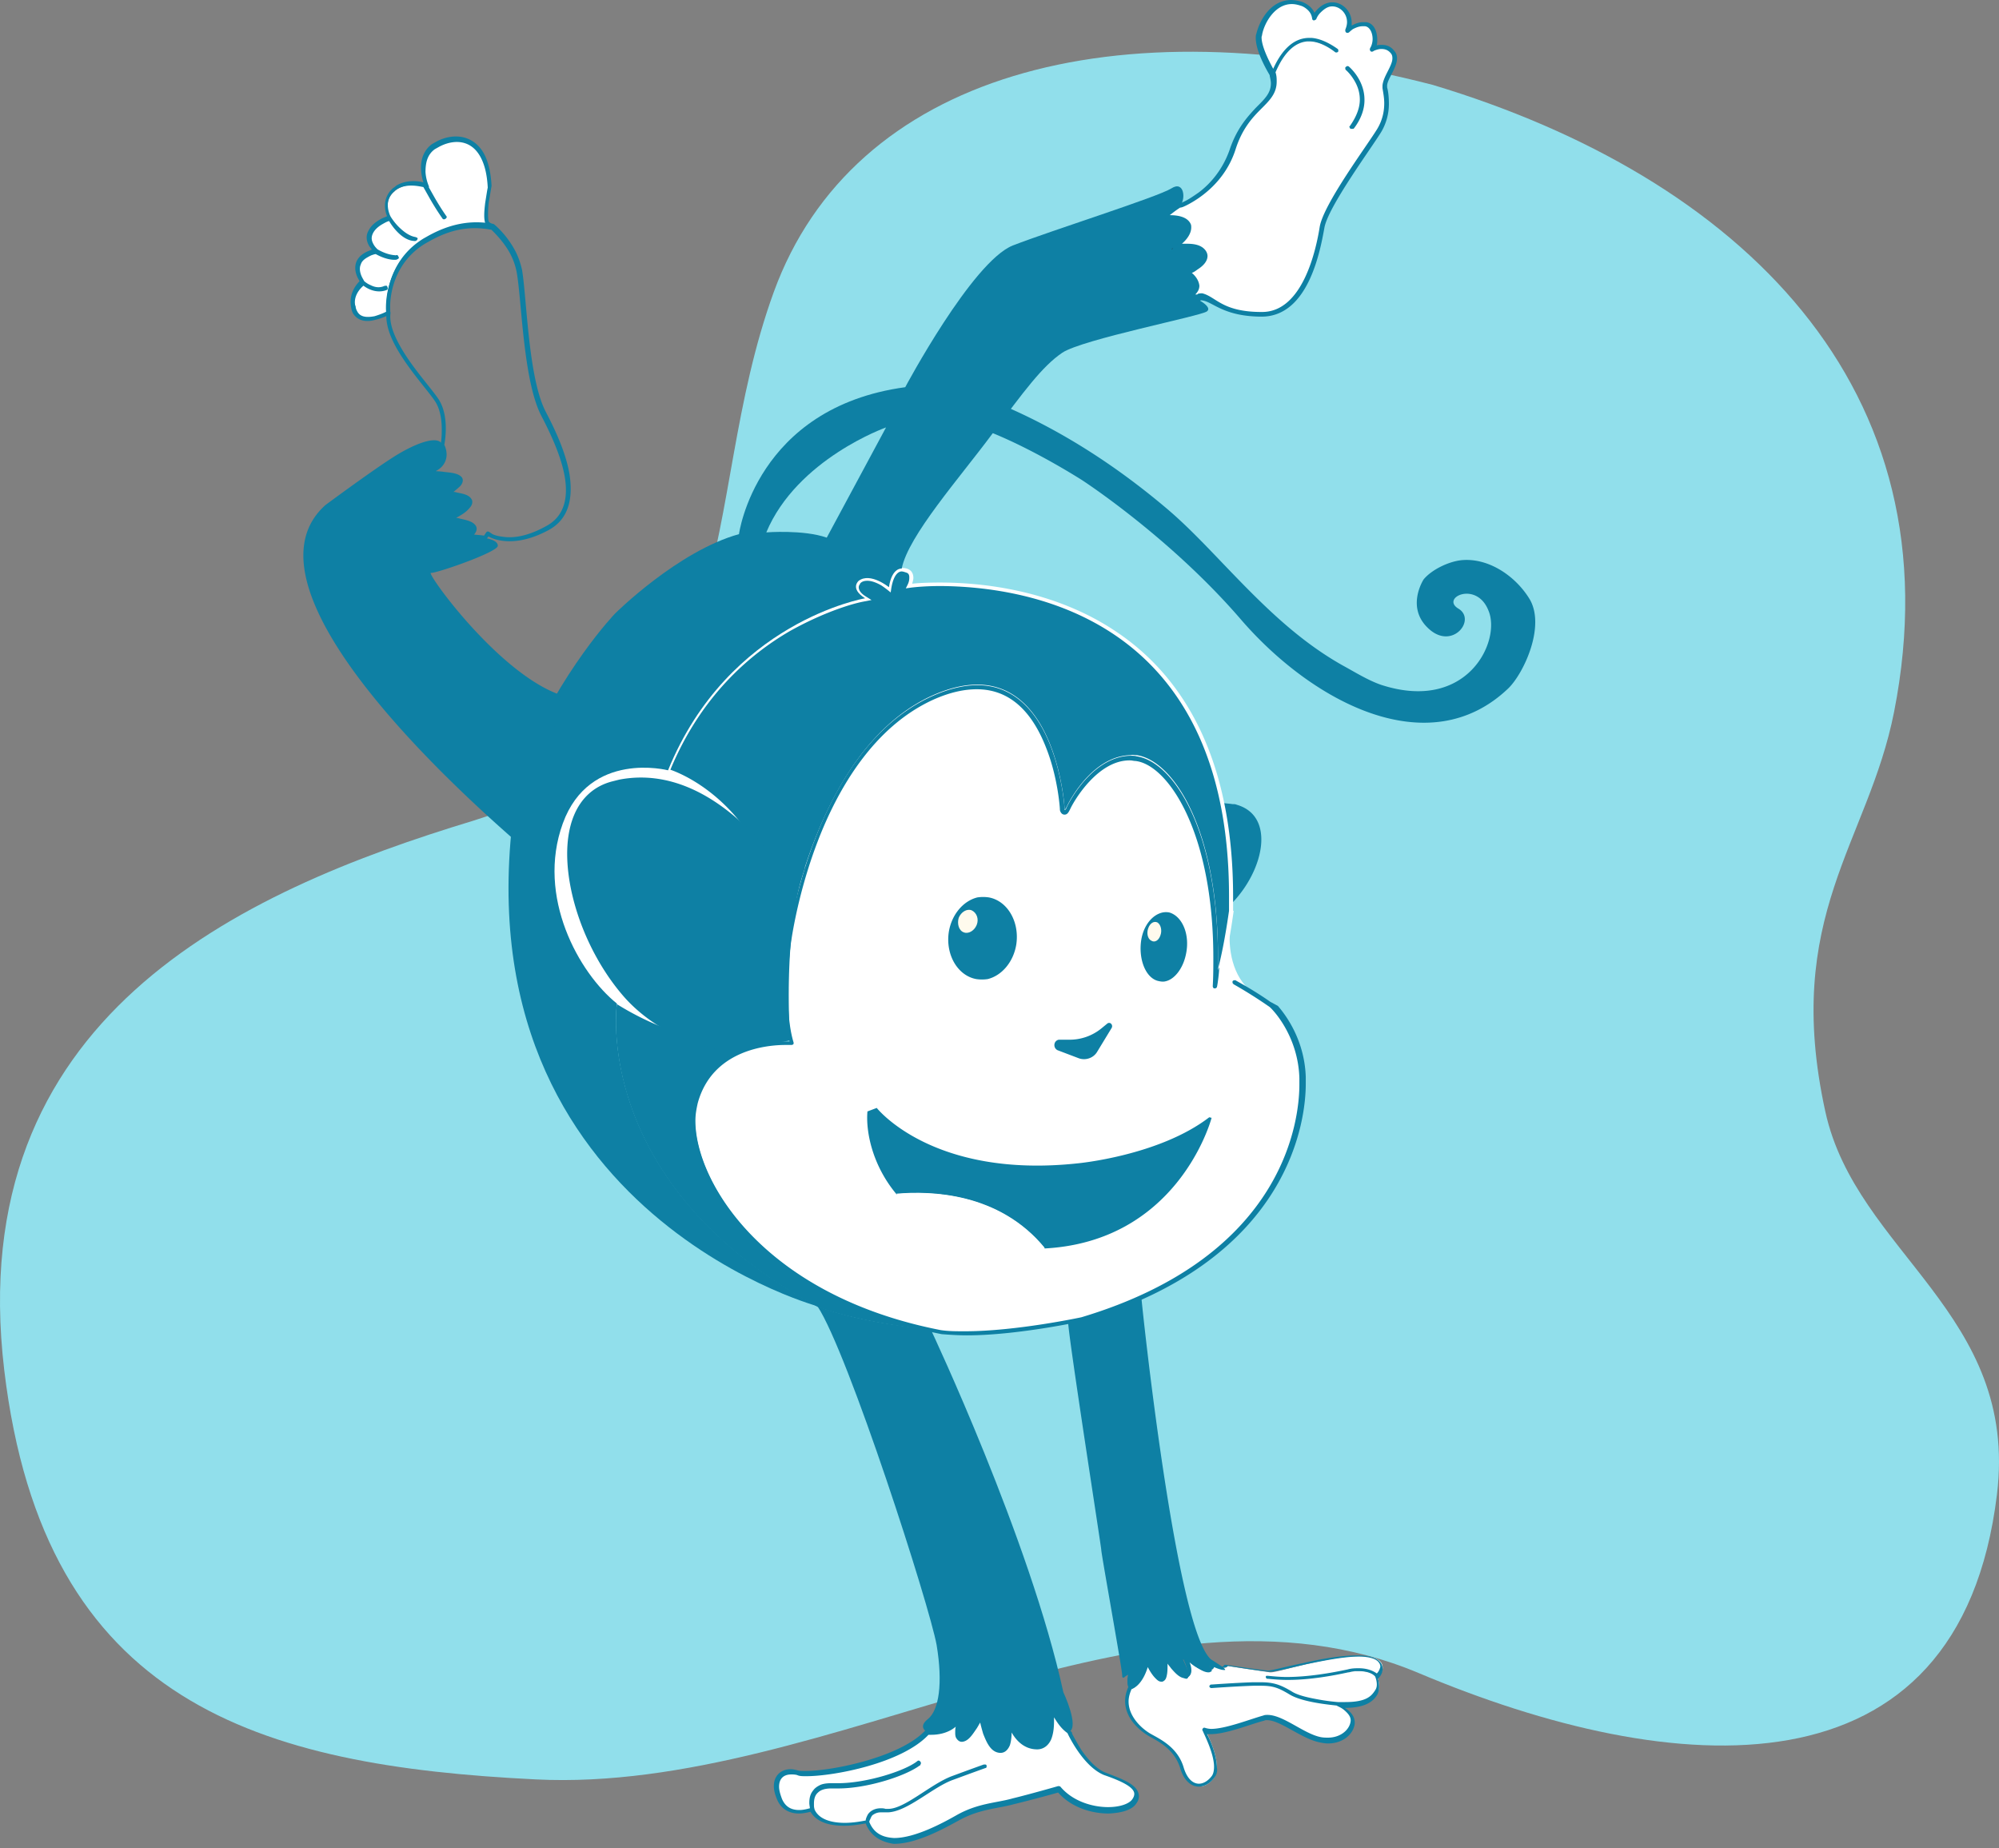 <svg width="331" height="306" viewBox="0 0 331 306" fill="none" xmlns="http://www.w3.org/2000/svg"><rect x="0" y="0" width="331" height="306" fill="#808080" stroke="none"/><path d="M237.282 14.067C184.415.37 141.202 12.424 128.129 48.34c-13.102 36.024-2.327 72.734-49.793 87.554C39.433 147.701-6.223 168.521.702 226.845c6.58 55.338 42.294 65.529 88.035 67.775 48.672 2.411 100.85-36.709 146.16-17.615 42.064 17.725 89.53 21.67 95.765-29.559 3.649-29.998-23.302-40.024-28.417-63.392-7.096-32.381 7.097-44.517 11.378-66.159 10.603-53.777-25.657-88.569-76.341-103.828z" fill="#91DFEB"/><path d="M190.052 275.055s1.54 3.283 2.406 3.09c.866-.193.674-3.379.674-3.669 0-.097.577.772 1.251 1.641.77.966 1.636 1.835 2.31 1.545 1.252-.483-.481-3.669-.481-3.669s2.599 3.09 4.331 2.51c0 0 .674-.193.386-.869 0 0 2.213.966 2.31.194 0 0 5.583.869 7.026 1.062.578.096 3.081-.676 6.065-1.352 4.909-1.159 11.069-2.221 12.417-.193 0 0 .77 1.158-.674 2.317 0 0-1.251-1.641-4.813-.772-3.561.772-9.144 1.737-13.283 1.062 4.139.675 9.722-.29 13.283-1.062 3.562-.773 4.813.772 4.813.772s.674 1.641 0 2.607c-.674 1.062-1.733 2.317-6.449 2.027 0 0-5.487-.482-7.797-1.834-2.214-1.352-3.273-1.738-6.257-1.545-2.984.097-6.93.483-6.93.483s4.043-.29 6.93-.483c2.984-.193 4.043.097 6.257 1.545 2.214 1.352 7.797 1.834 7.797 1.834s2.695 1.159 2.599 2.897c-.193 1.738-2.214 3.669-5.487 2.896-3.177-.772-6.834-4.248-9.241-3.669-2.406.58-7.893 2.897-9.914 2.028 0 0 3.08 5.696 1.444 7.917-1.637 2.22-4.139 1.931-5.102-1.448-.962-3.38-3.658-4.731-5.294-5.6-1.636-.869-5.294-3.959-3.369-8.11-.096.193 1.733.096 2.792-4.152zM91.27 129.666v27.13l17.519 15.931 6.257-3.379s-12.61-15.641-12.61-15.834c0-.194-.77-20.083-.481-20.083.288-.096 19.54 5.021 20.021 5.021.481 0 7.027.579 7.027.579s-9.818-10.234-10.011-10.33c-.192-.097-17.904-5.986-17.904-5.986l-9.818 6.951z" fill="#fff"/><path d="M201.121 294.269c-.673.966-1.636 1.545-2.598 1.545-1.348 0-2.503-1.062-3.081-2.993-.962-3.186-3.561-4.441-5.101-5.31-1.348-.773-4.043-2.8-4.043-5.89 0-.772.192-1.544.578-2.413.096-.097.192-.193.288-.193l.193-.097c.481-.193 1.636-.869 2.406-3.958 0-.097.193-.194.289-.194.096 0 .289.097.289.194 0 0 .385.772.77 1.448.192.386.481.772.674.965.192.29.481.386.481.386s.096 0 .096-.193c.193-.386.289-1.351.289-2.027v-1.159c0-.096.192-.193.289-.193.288 0 .192.097.288.097.193.193.674.965 1.348 1.738.578.772 1.348 1.351 1.636 1.351h.097c.192-.096.288-.193.288-.579 0-.965-.962-2.607-.866-2.607-.096-.096 0-.289.096-.386.097-.097.289 0 .385.097 0 0 .482.579 1.252 1.255.674.579 1.636 1.158 2.31 1.158.096 0 .289 0 .385-.096 0 0 .289-.097.192-.193 0-.097 0-.097-.096-.193-.096-.097 0-.194.096-.29.097-.097.193-.097.385-.097 0 0 1.059.483 1.637.483h.192c0-.096.097-.193.097-.193.096-.097.192-.097.288-.097 0 0 5.583.869 7.027.966.578 0 2.984-.676 5.872-1.255 2.887-.676 6.256-1.255 8.855-1.255 1.733 0 3.273.289 3.947 1.255 0 0 .289.386.289.965 0 .483-.193 1.062-.77 1.642.096.289.192.772.192 1.351 0 .386-.096.869-.289 1.255-.577.966-1.732 2.221-5.39 2.221.77.483 1.636 1.255 1.636 2.414v.193c-.192 1.641-1.829 3.282-4.427 3.282-.482 0-.963-.096-1.444-.193-3.081-.675-6.45-3.668-8.663-3.668-.193 0-.289 0-.482.096-2.021.483-6.16 2.221-8.855 2.221h-.578c.578 1.062 1.637 3.572 1.637 5.6.096.386 0 1.062-.386 1.544zm-1.925-8.11c.097-.096.097-.096.193-.096h.096a3.47 3.47 0 0 0 1.059.193c2.406 0 6.545-1.642 8.663-2.221.193-.096.481-.096.674-.096 2.599 0 5.968 3.089 8.759 3.668.481.097.866.097 1.252.097 2.213 0 3.657-1.448 3.754-2.8v-.096c0-.676-.578-1.256-1.156-1.738-.481-.387-1.058-.58-1.155-.676-.673-.097-5.583-.483-7.796-1.835-1.926-1.158-2.792-1.448-4.813-1.448h-1.155c-2.984.097-6.931.386-6.931.386-.096 0-.192 0-.289-.096-.096-.097-.096-.097-.096-.193 0-.097 0-.097.096-.193.097-.097.097-.097.193-.097 0 0 4.043-.29 6.93-.386h1.252c2.117 0 3.272.386 5.198 1.545 1.058.675 2.984 1.062 4.62 1.351 1.636.29 2.984.386 2.984.386h1.251c3.562 0 4.332-1.062 4.909-1.93.193-.29.289-.58.289-.966 0-.579-.192-1.159-.289-1.352l-.096-.096c-.289-.29-1.059-.773-2.599-.773h-.577c-.289 0-.674.097-1.059.194h-.097c-2.598.579-6.449 1.255-9.914 1.255h-.289c-1.059 0-2.214-.097-3.176-.193h-.096s-.097 0-.097-.097c-.096-.097-.096-.097-.096-.193v-.097l.096-.096h.289c.963.096 2.021.193 3.08.193 3.562 0 7.412-.676 10.107-1.255.674-.193 1.348-.193 1.829-.193 1.636 0 2.599.579 2.984.869.385-.387.481-.773.578-1.062 0-.194 0-.387-.097-.483 0-.097-.096-.193-.096-.193-.385-.676-1.636-1.062-3.369-1.062-2.503 0-5.775.676-8.663 1.255-2.888.676-5.198 1.255-6.064 1.255h-.096c-1.252-.097-5.68-.772-6.835-.965-.192.193-.481.289-.77.289-.481 0-.962-.193-1.444-.289-.096.482-.577.675-.673.675-.193.097-.385.097-.578.097-1.059 0-2.117-.676-2.888-1.352.193.483.289.869.289 1.352 0 .483-.192.869-.674 1.158-.096.097-.288.097-.385.097-.866 0-1.636-.869-2.31-1.641-.192-.29-.481-.58-.577-.773v.193c0 .483 0 1.159-.097 1.642-.096.482-.192.965-.77 1.158h-.192c-.385 0-.674-.289-.963-.579-.481-.483-.962-1.255-1.251-1.834-.866 2.799-2.214 3.475-2.695 3.668-.289.676-.481 1.352-.481 2.028 0 2.703 2.502 4.731 3.754 5.407 1.54.869 4.427 2.22 5.39 5.6.577 1.834 1.54 2.606 2.503 2.606.673 0 1.443-.386 2.117-1.255.289-.386.385-.965.385-1.545 0-2.413-1.925-5.889-1.829-5.889-.192-.193-.096-.386 0-.483z" fill="#0E80A4"/><path d="M176.864 218.865c0 2.221 5.487 37.268 5.487 37.751 0 .676 3.465 19.792 3.465 20.758 0 .386.096.386.096.386h.193c.096 0 .096-.097.096-.097l.578-.386-.096.676v.579c0 .676.192.869.385.966a.297.297 0 0 0 .192.096h.096s.097 0 .193-.096c.481-.193 1.636-.869 2.406-3.959l.193-.579.289.676s.481.579.962 1.352c.193.386.481.772.674.965.192.29.481.386.481.386s.096 0 .096-.193c.193-.386.289-1.352.289-2.027v-1.062s0-.29.289-.29c.289.097.193.097.289.097.192.193.674.965 1.251 1.737.578.773 1.348 1.352 1.636 1.352h.097c.192-.097.288-.193.288-.579 0-.966-.962-2.607-.866-2.607l.578-.29s.481.58 1.251 1.255c.674.58 1.636 1.159 2.31 1.159.096 0 .289 0 .385-.097 0 0 .289-.096.193-.193 0-.096 0-.096-.097-.193l-.288-.676.77.29s1.059.483 1.636.483h.193v-.097c-.097-.193-.674-.579-1.252-.965a29.251 29.251 0 0 0-1.059-.676c-5.871-4.924-11.55-59.474-11.55-59.957" fill="#0E80A4"/><path d="M146.425 71.445l3.85-7.82-3.85 7.82z" fill="#6F1200"/><path d="M81.061 31.016c-.462-9.266-6.343-8.728-9.258-6.646-2.915 2.082-1.052 6.573-1.052 6.573l-.132-.037a66.667 66.667 0 0 0 3.018 5.17s-1.576-2.214-3.018-5.17c-.656-.185-3.364-.877-5.225.723-2.197 1.79-.803 4.66-.803 4.66s1.93 3.236 4.402 3.507c-2.472-.271-4.402-3.506-4.402-3.506s-2.297.627-3.203 2.355c-.906 1.728.89 3.155.89 3.155 2.001 1.2 3.328 1.008 3.328 1.008s-1.28.277-3.327-1.008c0 0-2.225.364-2.879 1.95-.701 1.503.628 3.081.628 3.081s1.723 1.69 3.711.904c-1.988.786-3.71-.904-3.71-.904-2.15 1.873-1.612 4.008-1.612 4.008.587 3.99 5.789 1.065 5.789 1.065s-.77-7.654 5.968-11.775c3.728-2.207 7.305-3.111 11.268-2.349l-.678-.616c-.772-.784.297-6.148.297-6.148z" fill="#fff"/><path d="M62.144 52.951c-1.232.361-2.785.348-3.674-1.035-.19-.337-.295-.72-.363-1.236-.011-.215-.454-2.181 1.432-4.128l-.189-.337c-.378-.673-.779-1.778-.318-2.923.35-.75.89-1.165 1.478-1.495.42-.236.718-.294 1.054-.482-.095-.169-.32-.374-.462-.626-.332-.59-.637-1.525-.082-2.502.471-.93 1.263-1.486 2.018-1.91.42-.236.802-.34 1.054-.482-.39-.889-.843-3.07 1.018-4.671.251-.141.456-.367.624-.462 1.594-.896 3.457-.725 4.375-.466-.458-1.404-1.002-4.532 1.41-6.331l.67-.378c1.175-.66 2.623-1.031 4.056-.84 1.432.191 2.897 1.029 3.844 2.712.71 1.262 1.19 3.097 1.308 5.467l-.037.132s-.198 1.219-.432 2.57c-.151 1.302-.16 2.858.03 3.194 0 0 .047.085 0 0 .047.085.357.243.761.57.179.12.142.252.022.43-.037.131-.205.226-.42.236-3.7-.688-6.99-.057-10.43 1.877l-.67.378c-4.856 2.952-5.732 7.875-5.792 10.124a24.33 24.33 0 0 0 .017 1.209c.19.337.153.468-.015.562 0 0-1.007.567-2.287.843zm-3.366-2.648c.01.215.058.3.058.3l.047.084c.022.43.164.683.306.936.52.925 1.643.959 2.84.729.849-.256 1.567-.55 1.903-.738-.112-1.377-.099-8.031 6.136-11.87.252-.14.42-.235.671-.377 3.188-1.792 6.3-2.545 9.726-2.146-.426-.757-.286-2.276-.135-3.58.198-1.218.359-2.306.432-2.568-.118-2.37-.587-3.99-1.25-5.168-1.703-3.03-4.752-2.756-6.933-1.529l-.587.33c-1.332.97-1.52 2.405-1.539 3.745a7.144 7.144 0 0 0 .549 2.35c.047.084.01.216.01.216l.805 1.43c1.136 2.02 2.108 3.356 2.108 3.356.048.085.095.169.011.216-.037.131-.12.178-.204.226-.084.047-.168.094-.3.057-.13-.037-.178-.121-.225-.205 0 0-1.02-1.42-2.156-3.44l-.142-.253-.804-1.43c-.74-.138-2.661-.609-4.255.288-.168.094-.42.236-.54.414-1.992 1.564-.657 4.135-.657 4.135s.426.758 1.246 1.626c.772.784 1.807 1.642 2.893 1.807.132.037.179.12.263.074l.047.084c.047.084.095.168.01.215-.036.132-.036.132-.204.226-.084.047-.167.094-.299.057-2.03-.076-3.702-2.46-4.175-3.3-.3.057-.635.245-1.054.481-.588.33-1.295.84-1.646 1.59-.35.752-.15 1.304.133 1.809.284.504.689.83.689.83 1.465.838 2.504.919 2.85.946.131.037.215-.01.215-.01.084-.048.215-.01.263.073l.094.169.048.084c.047.084.01.215-.073.262l-.252.142c-.084.047-1.411.24-3.496-.914-.084.047-.215.01-.383.104-.299.058-.635.247-.97.435-.503.283-.96.65-1.106 1.176-.35.751-.045 1.687.286 2.276l.284.505s.452.41 1.024.642c.62.317 1.407.539 2.293.15.084-.046.215-.01.3-.056.13.037.13.037.178.12l.047.085c.047.084.01.215.058.3-.036.13-.12.178-.204.225-1.736.644-3.248-.278-3.831-.725-1.405 1.233-1.472 2.489-1.403 3.004z" fill="#0E80A4"/><path d="M90.962 87.698l-.084.048c-5.501 2.982-9.018 1.637-9.995 1.079l-.325.404c-.036.131-.252.141-.335.189-1.433-.192-2.687-.262-2.687-.262-.132-.037-.263-.074-.357-.242-.095-.168.025-.347.11-.394.875-.603.817-.903.77-.987-.142-.252-1.156-.68-2.158-.891-1.003-.212-1.91-.255-1.91-.255-.132-.037-.31-.158-.274-.29-.01-.215.026-.346.241-.357l1.259-.707c.587-.33 1.258-.708 1.667-1.16.456-.367.65-.808.519-.845l-.048-.084c-.142-.253-1.024-.643-1.848-.733-.824-.09-1.6-.097-1.6-.097-.131-.037-.31-.158-.357-.242-.095-.169.026-.347.193-.442 1.007-.566 1.584-1.112 1.872-1.384.325-.405.278-.489.23-.573-.01-.215-.93-.474-1.884-.602-.955-.127-1.947-.123-2.556-.224-.131-.037-.346-.027-.488-.28-.095-.168-.022-.43.062-.477.084-.048.12-.179.288-.273l.336-.189.42-.236c1.09-.613 1.226-1.354 1.23-2.132a4.708 4.708 0 0 0-.28-1.283c-.047-.084-.094-.168-.01-.215 0 0 .209-1.004.18-2.428.02-1.34-.197-3.1-.907-4.363l-.095-.169c-1.077-1.72-4.403-5.277-6.485-8.98-1.136-2.02-1.889-4.144-1.64-6.056-.032-.647-.528-8.01 6.126-12.085l.67-.377c3.525-1.982 7.066-2.755 10.897-2.03l.179.122c.856.737 2.174 2.1 3.263 4.035.568 1.01 1.015 2.199 1.295 3.481.798 4.758 1.023 17.923 3.931 23.488 1.478 2.824 3.309 6.668 3.922 10.311.576 3.774.019 7.3-3.337 9.187zm-9.408.75c.441.194.966.342 1.79.433 1.564.228 3.967-.016 7.155-1.809l.084-.047c2.937-1.651 3.515-4.746 2.913-8.173-.602-3.428-2.433-7.272-3.91-10.097-2.967-5.863-3.192-19.029-4.027-23.655a10.965 10.965 0 0 0-1.2-3.313c-.946-1.683-2.265-3.046-2.99-3.746-3.7-.688-6.858-.02-10.298 1.915l-.671.377-.19-.337.19.337c-4.856 2.952-5.731 7.875-5.792 10.124-.004.778.017 1.21.017 1.21l.048.083c-.26 1.697.529 3.69 1.617 5.626 2.035 3.619 5.314 7.092 6.439 8.896l.094.168c1.515 2.693.884 6.482.749 7.223.142.252.342.804.374 1.45.043.863-.286 2.045-1.629 2.8l-.168.094c.347.027.908.043 1.517.144 1.17.117 2.34.234 2.85.945.237.42.09.946-.318 1.397-.288.273-.66.593-1.116.96.215-.01.346.027.608.101.871.175 1.958.34 2.384 1.097l.094.168c.164.683-.245 1.135-.738 1.633-.492.499-1.163.876-1.75 1.207l-.169.094c.216-.01.478.064.74.138 1.003.211 2.137.46 2.563 1.217.236.421.09.946-.319 1.398.478.064 1.04.08 1.648.18l.361-.535c.121-.178.336-.188.515-.067l.535.363zm73.352-21.855l-.324-3.134c5.426 1.19 9.943 2.853 14.912 5.212 8.449 4.03 16.227 9.25 23.383 15.263 2.338 1.951 4.426 4.012 6.568 6.198 7.148 7.357 13.797 14.934 22.861 20.035 2.046 1.111 4.2 2.472 6.387 3.224 14.211 4.626 19.856-7.162 17.802-12.216-1.93-5.109-8.026-2.206-5.01-.405 3.016 1.802-.938 6.891-4.842 3.394-3.993-3.532-.912-8.236-.912-8.236 1.366-1.643 4.147-2.94 6.202-3.172 4.628-.47 9.156 2.752 11.398 6.532 2.569 4.529-1.064 12.231-3.569 14.673-13.221 12.66-32.585 2.182-44.316-11.426-11.731-13.608-26.242-23.016-26.242-23.016s-14.367-9.249-23.01-10.142l-1.288-2.784z" fill="#0E80A4"/><path d="M230.361 8.593c-1.444-1.545-3.273-.386-3.273-.386.77-.966.577-3.862-1.059-4.152-1.732-.193-2.984 1.062-2.984 1.062.963-2.51-.866-4.538-2.695-4.344-1.829.096-2.984 2.317-2.984 2.317-.096-1.835-2.118-2.414-2.118-2.414-4.139-1.448-6.545 2.703-7.026 5.02-.482 2.125 1.829 5.89 2.31 6.566 1.155-2.993 4.235-8.4 10.396-3.766-6.161-4.537-9.241.773-10.396 3.766 0 .096.096.096.096.096 1.348 5.02-4.139 4.828-6.642 12.552-2.214 6.855-8.663 9.365-8.951 9.365-1.733 1.158-2.696 1.93-2.696 1.93s3.562-.385 4.139 1.256c.578 1.352-1.54 3.283-2.406 3.765.963-.193 4.043-.579 5.005.676 1.252 1.738-2.695 3.476-2.695 3.476s3.273 2.028.193 4.055c0 0 .77-.097 1.829.193l-.386-.193c2.792-.58 3.562 2.51 10.781 2.51 7.219 0 9.337-10.717 9.915-14.386.577-3.668 7.893-13.42 9.433-16.027 1.636-2.703 1.251-5.503.866-7.048-.289-1.544 2.792-4.344 1.348-5.889zm-6.546 12.358c4.139-5.696-.866-9.751-.866-9.751s5.102 4.055.866 9.751z" fill="#fff"/><path d="M198.789 49.722c0 .097 0 .097 0 0-.096.29-.289.387-.481.29-.674-.193-1.155-.193-1.444-.193h-.289c-.193 0-.385-.097-.385-.193-.096-.193 0-.29.192-.386.963-.58 1.156-1.062 1.156-1.545 0-.483-.289-.965-.674-1.352a4.968 4.968 0 0 0-.674-.579c-.096-.097-.193-.193-.193-.29 0-.096.097-.29.193-.29 0 0 .674-.289 1.444-.868.77-.483 1.347-1.159 1.347-1.642 0-.193 0-.29-.192-.482-.385-.58-1.444-.773-2.503-.773-.866 0-1.636.097-2.117.193-.193 0-.385-.096-.385-.193-.097-.193 0-.386.192-.482.674-.387 2.406-1.931 2.31-2.993 0-.097 0-.194-.096-.387-.193-.772-1.925-1.062-2.984-1.062h-.866c-.193 0-.289-.096-.385-.193-.097-.193 0-.29.096-.386 0 0 .962-.772 2.695-1.93 0-.097.096-.097.193-.097.096 0 .096 0 .192-.097.193-.097.481-.193.866-.386.674-.29 1.541-.87 2.503-1.545 1.925-1.448 3.947-3.765 5.102-7.048 1.155-3.476 2.887-5.407 4.331-6.951 1.444-1.449 2.503-2.414 2.503-4.056 0-.386-.096-.772-.193-1.255v-.096c-.385-.676-2.31-3.862-2.31-6.18 0-.192 0-.482.097-.675.481-2.028 2.213-5.503 5.679-5.6.577 0 1.155.097 1.829.29 0 0 1.54.482 2.117 1.834.481-.676 1.444-1.641 2.792-1.738h.192c1.636 0 3.177 1.448 3.177 3.38v.482c.481-.29 1.155-.58 1.925-.58h.481c1.348.194 1.829 1.642 1.829 2.897 0 .29 0 .676-.096.966.192-.097.481-.097.866-.097.674 0 1.444.193 2.021.966l-.288.29.288-.29c.385.386.482.869.482 1.255 0 1.641-1.733 3.572-1.637 4.634v.193c.193.676.289 1.642.289 2.704a9.102 9.102 0 0 1-1.251 4.634c-1.637 2.703-8.856 12.455-9.433 15.93-.674 3.67-2.599 14.58-10.3 14.676-6.738 0-8.278-2.704-10.203-2.704zm10.107 1.931c6.834.097 9.048-10.427 9.625-14.096.674-3.861 7.894-13.516 9.53-16.22.866-1.448 1.155-2.896 1.155-4.248 0-.965-.193-1.834-.289-2.51v-.386c.096-1.545 1.733-3.38 1.637-4.635 0-.29-.097-.579-.289-.772-.482-.58-1.059-.676-1.54-.676-.385 0-.674.097-.963.193-.289.097-.385.193-.385.193-.192.097-.385.097-.481-.096-.096-.097-.096-.29 0-.483.192-.29.385-.869.385-1.448 0-1.062-.481-2.028-1.252-2.124h-.385c-.673 0-1.251.29-1.636.482-.385.29-.577.483-.577.483-.097.097-.289.193-.482.097-.192-.097-.192-.29-.192-.483.192-.483.289-.869.289-1.255 0-1.545-1.252-2.607-2.407-2.607h-.096c-.77 0-1.444.58-1.925 1.062-.482.483-.674 1.062-.674 1.062-.096.097-.289.193-.385.193-.193 0-.289-.193-.289-.29-.096-.772-.481-1.255-.962-1.64-.482-.387-.867-.484-.867-.484-.577-.193-1.059-.29-1.54-.29-2.791 0-4.524 3.09-4.909 5.021 0 .193-.096.29-.096.483 0 1.545 1.251 3.959 1.925 5.214.963-2.124 2.791-5.117 5.968-5.117h.385c1.251.096 2.695.676 4.331 1.834a.298.298 0 0 1 .097.193V8.4c0 .096 0 .193-.097.193-.096.096-.096.096-.192.096s-.193 0-.289-.096c-1.636-1.255-3.08-1.738-4.235-1.738h-.289c-2.791.193-4.428 3.09-5.294 5.117.192.58.192 1.062.192 1.545 0 2.027-1.251 3.186-2.695 4.634-1.444 1.448-3.08 3.283-4.139 6.662-1.732 5.31-5.871 8.014-7.893 9.076-.577.29-.962.482-1.251.482-.77.483-1.348.966-1.733 1.255 1.155 0 2.888.194 3.466 1.449.096.193.096.386.096.579 0 1.062-.77 2.027-1.54 2.703h.866c1.155 0 2.406.193 3.08 1.159.193.29.289.58.289.869 0 .965-.866 1.738-1.636 2.22-.385.29-.674.483-.963.58.481.386 1.155 1.158 1.251 2.124 0 .483-.192.965-.673 1.448h.288s.097 0 .097-.096c.288-.097.577-.097.77-.097 2.31.58 3.272 3.09 9.818 3.09zm14.727-30.316c-.096-.096-.096-.193-.192-.29 0-.096 0-.096.096-.192 1.155-1.642 1.636-3.09 1.636-4.345 0-1.545-.577-2.704-1.155-3.573-.577-.868-1.155-1.351-1.155-1.351-.096-.097-.096-.193-.096-.29 0-.096 0-.193.096-.193.096-.193.385-.193.481-.096 0 0 2.599 2.124 2.599 5.503v.096c0 1.352-.481 2.993-1.732 4.635-.097.096-.097.096-.193.096h-.385zM115.43 182.573c1.637-5.986 6.161-8.399 10.011-9.268-4.813-.097-13.861-1.159-23.294-7.048 0 0-4.332 29.833 33.208 50.108 7.22 2.704 18.77 3.862 18.77 3.862.578.097 1.252.29 1.926.386-32.343-6.372-43.123-28.674-40.621-38.04zm88.46-32.923c5.487-5.6 7.316-14.579.866-16.413-.192-.097-.385-.097-.673-.097-.578-.097-1.059-.097-1.637-.193-8.567-41.71-51.786-36.013-51.786-36.013 1.252-2.896-1.251-2.703-1.251-2.703s-1.636-.193-2.118 3.09c0 0-3.08-2.607-5.005-1.063 0 0-1.444 1.256 1.059 2.897 0 0-22.62 3.862-32.631 28.482 0 0 17.23 4.731 19.732 30.026 0 0 4.332-33.212 24.161-42.191s21.369 18.344 21.369 18.344.385 1.448 1.155-.193c.77-1.642 5.101-9.076 11.166-8.207 2.791.386 5.968 3.186 8.566 8.4-5.582 1.834-9.625 5.696-9.625 5.696-2.407 2.028-3.947 4.828-1.444 5.503.385.097.963.194 1.54.194 2.118 0 3.369.096 4.043.289.77.29.866.676.866 1.642.096.868-1.444 5.503 1.54 6.661.963.387 2.31.387 4.332-.193 1.059-.386 2.117-.965 3.08-1.544.289 3.379.289 7.048.096 11.006 0 0 1.348-2.703 2.695-12.455 0 .097-.096.193-.096.193v-1.158z" fill="#0E80A4"/><path d="M200.811 163.069c.096-1.641.096-3.186.096-4.634 0-21.048-7.604-32.054-12.899-32.633-.288 0-.577-.097-.866-.097-5.294 0-9.24 6.565-9.914 8.11-.289.579-.482.966-.963.966-.385 0-.577-.29-.674-.483-.096-.193-.096-.386-.096-.386s-.289-5.021-2.214-9.945c-1.925-5.02-5.294-9.848-11.551-9.848-2.021 0-4.427.483-7.219 1.738-9.722 4.345-15.786 14.869-19.347 24.234-3.562 9.365-4.621 17.668-4.621 17.668h-.77c-1.925-18.827-11.936-26.165-16.845-28.675-1.636-.869-2.695-1.062-2.695-1.062l-.385-.096.193-.387c8.952-22.013 28.01-27.516 32.149-28.481-.77-.676-1.058-1.256-.962-1.738 0-.773.481-1.159.577-1.255.482-.387 1.059-.58 1.637-.483 1.347 0 2.695.772 3.369 1.255.577-2.51 1.925-2.897 2.406-2.8h.096c.193 0 .674 0 1.059.193.481.193.866.676.866 1.448 0 .29-.096.58-.192.966.77-.097 2.406-.193 4.62-.193 6.738 0 18.867 1.158 29.262 8.206 10.492 7.048 19.252 20.179 19.252 43.833v2.318h.096c-1.348 9.751-2.695 12.551-2.792 12.551l-.673-.29zm-12.61-38.04c6.064.869 13.476 12.165 13.476 33.406v2.124-.097c.481-1.834 1.155-4.923 1.829-9.654v-2.414c0-46.923-34.46-51.267-47.743-51.364-3.177 0-5.102.29-5.102.29l-.674.096.289-.579c.289-.58.289-.966.289-1.255 0-.483-.193-.676-.482-.772-.288-.097-.577-.194-.77-.194-.096 0-1.251-.096-1.732 2.8l-.097.676-.481-.386s-.481-.386-1.059-.773c-.673-.386-1.54-.772-2.31-.772-.481 0-.866.097-1.155.386 0 0-.096.097-.096.193a.74.74 0 0 0-.193.483c0 .386.193.966 1.348 1.642l.77.482-.963.193s-1.347.193-3.657.966c-2.31.772-5.391 2.027-8.856 3.958-6.834 3.959-14.823 10.91-19.829 22.979 2.503.869 16.171 6.565 19.348 27.709 1.444-7.917 7.219-32.343 23.968-39.971 2.791-1.255 5.294-1.834 7.508-1.834 6.641 0 10.299 5.213 12.224 10.33 1.829 4.828 2.214 9.655 2.214 10.138v.097s0 .096.096.096c.097-.096.193-.289.289-.483.77-1.641 4.62-8.399 10.588-8.496.289-.096.578 0 .963 0zm-57.85 32.634h.385-.385z" fill="#fff"/><path d="M102.147 166.16c-6.257-5.021-13.38-17.668-8.952-29.834 4.428-12.165 17.422-8.785 17.422-8.785 10.011-24.62 32.631-28.482 32.631-28.482-2.599-1.642-1.059-2.897-1.059-2.897 1.926-1.448 5.006 1.062 5.006 1.062.481-3.282 2.117-3.09 2.117-3.09 1.059-5.406 9.626-15.06 14.92-22.205 5.294-7.145 8.375-11.297 11.647-13.517 3.273-2.22 23.006-6.083 23.968-6.855.77-.58-.674-1.545-1.444-1.931-1.059-.29-1.829-.193-1.829-.193 3.081-1.931-.192-4.055-.192-4.055s3.946-1.835 2.695-3.476c-.963-1.352-3.946-.965-5.005-.676-.097.097-.193.097-.289.097-.096 0 0 0 .289-.097.866-.483 2.984-2.414 2.406-3.765-.577-1.545-4.139-1.255-4.139-1.255s.963-.773 2.695-1.931l.097-.097c.096-.096.192-.193.288-.193.963-.965.674-4.152-1.444-2.8-2.31 1.448-19.54 6.855-26.278 9.462-6.738 2.703-17.807 23.461-17.807 23.461-24.738 3.38-27.529 24.33-27.529 24.33-10.107 2.8-20.503 13.131-20.503 13.131s-8.952 9.269-15.497 24.91c-14.535 72.507 48.994 89.79 48.994 89.79-37.54-20.276-33.208-50.109-33.208-50.109zm44.566-95.39l-9.818 18.248c-3.85-1.352-10.01-.87-10.01-.87 5.101-12.164 19.828-17.378 19.828-17.378z" fill="#0E80A4"/><path d="M173.858 282.018s1.348 7.145-2.214 7.145c-3.561 0-4.812-4.731-4.812-4.731s.962 5.214-1.348 5.31c-2.31.097-3.176-5.793-3.176-5.793s-1.733 4.152-3.177 4.055c-1.444-.096-.096-3.862-.096-3.862-1.444 3.186-5.391 2.704-5.391 2.704-4.812 5.31-18.962 7.531-21.561 6.758-2.599-.772-4.428 1.062-2.984 4.345 1.444 3.282 5.39 1.641 5.39 1.641s-1.251-4.248 3.562-4.055c4.813.29 11.839-1.931 14.15-3.765-2.311 1.834-9.337 4.055-14.15 3.765-4.813-.29-3.562 4.055-3.562 4.055 1.637 3.862 9.241 2.028 9.241 2.028s0-2.414 2.984-1.835c2.984.483 7.508-4.055 11.166-5.31 3.658-1.352 5.294-1.931 5.294-1.931s-1.636.579-5.294 1.931c-3.658 1.352-8.182 5.793-11.166 5.31-2.984-.482-2.984 1.835-2.984 1.835 2.021 6.372 11.455 1.255 14.92-.773 3.465-2.027 6.449-2.027 9.24-2.703 2.792-.772 7.605-2.028 7.605-2.028 3.657 4.345 11.262 4.249 12.513 2.028 1.251-2.221-1.636-3.283-5.005-4.538-3.273-1.255-5.872-6.758-5.872-6.758h.096c-2.31-1.448-3.369-4.828-3.369-4.828z" fill="#fff"/><path d="M143.345 301.908c-.578.097-2.022.386-3.562.386-2.021 0-4.428-.386-5.583-2.317-.385.097-1.155.29-1.925.29-1.251 0-2.791-.483-3.561-2.221-.386-.869-.578-1.641-.578-2.317 0-.869.289-1.545.77-2.027.481-.483 1.155-.773 2.021-.773.385 0 .77.097 1.156.193.288.097.77.097 1.347.097 4.428 0 15.786-2.317 19.829-6.759.096-.096.192-.096.289-.096h.481c1.059 0 3.465-.29 4.524-2.51.096-.194.289-.29.481-.194.193.097.289.29.193.483 0 0-.578 1.545-.578 2.607 0 .29 0 .483.097.676.096.096.096.193.192.193h.096c.385.097 1.252-.869 1.829-1.834.578-.966.963-1.931.963-1.931.096-.194.192-.29.385-.194.192 0 .289.194.289.29 0 0 .192 1.448.673 2.897.482 1.448 1.252 2.703 2.022 2.703h.096c.481 0 .674-.29.963-.772.192-.483.288-1.256.288-1.931 0-1.159-.192-2.221-.192-2.221 0-.193.096-.386.289-.386.192 0 .385.096.481.289 0 0 .289 1.159 1.059 2.318.77 1.158 1.829 2.22 3.465 2.22.866 0 1.348-.483 1.636-1.158.385-.773.482-1.835.482-2.8 0-1.449-.289-2.8-.289-2.8 0-.193.096-.386.289-.386.192 0 .385.096.481.289 0 0 .192.773.77 1.738.481.966 1.251 2.124 2.31 2.703.096.097.193.194.193.29v.097c.192.386.77 1.448 1.54 2.703 1.059 1.545 2.502 3.186 4.042 3.765 2.696 1.062 5.391 1.931 5.487 3.862 0 .387-.096.773-.385 1.159-.674 1.159-2.503 1.641-4.62 1.738-2.792 0-6.161-.966-8.375-3.476-.962.29-4.909 1.352-7.315 1.931-2.792.772-5.679.772-9.144 2.703-2.311 1.256-6.931 3.862-10.685 3.862h-.096c-1.925-.289-3.754-1.158-4.62-3.379zm4.716 2.414c3.465 0 8.086-2.51 10.3-3.766 3.561-2.027 6.641-2.027 9.336-2.799 2.792-.676 7.508-2.028 7.508-2.028.097 0 .289 0 .385.097 2.022 2.413 5.295 3.379 7.893 3.379 2.022 0 3.562-.579 4.043-1.352.193-.29.289-.579.289-.772.096-1.159-2.214-2.221-5.005-3.186-3.562-1.449-6.064-6.952-6.064-6.952-.963-.676-1.637-1.641-2.214-2.607v.58c0 1.062-.097 2.124-.482 3.089-.385.869-1.155 1.641-2.31 1.641-2.117 0-3.465-1.448-4.235-2.799 0 .772-.096 1.544-.289 2.124-.289.675-.77 1.255-1.54 1.255h-.096c-1.54-.097-2.214-1.738-2.792-3.186-.192-.676-.385-1.352-.481-1.835-.192.29-.385.676-.577.966-.674.965-1.348 2.124-2.407 2.22h-.096c-.385 0-.674-.289-.866-.579-.193-.29-.193-.676-.193-.965 0-.29 0-.676.096-.966-1.347 1.159-3.08 1.352-4.042 1.352h-.482c-4.428 4.731-15.69 6.855-20.214 6.855-.673 0-1.155 0-1.54-.193-.385-.097-.674-.097-.962-.097-1.252 0-2.022.676-2.022 2.028 0 .579.193 1.255.482 2.027.673 1.545 1.828 1.835 2.887 1.835.674 0 1.348-.194 1.733-.29 0-.193-.096-.579-.096-.869 0-.676.096-1.448.673-2.124.193-.29.578-.579.963-.772.481-.29 1.251-.387 2.021-.387h1.155c4.621 0 11.07-2.027 13.091-3.669.097-.096.289-.096.385 0l.097.097c.096.097.096.193.096.29 0 .096-.096.193-.096.289-.097.097-.193.097-.289.193-2.503 1.738-8.663 3.669-13.284 3.669h-1.155c-1.155 0-1.828.29-2.214.676-.577.483-.673 1.255-.673 1.835v.289c0 .386.096.579.096.676.77 1.738 2.984 2.221 5.005 2.221 1.54 0 2.888-.29 3.466-.387 0-.193.096-.482.288-.869.289-.579 1.059-1.158 2.214-1.158.193 0 .481 0 .77.096h.385c2.695.097 7.027-4.055 10.588-5.406 3.658-1.352 5.295-1.931 5.295-1.931h.288c.097 0 .193.096.193.193v.193a.207.207 0 0 1-.193.193s-1.636.579-5.294 1.931c-3.369 1.159-7.604 5.31-10.877 5.407h-1.155a2.14 2.14 0 0 0-1.251.386c-.193.096-.289.29-.385.483-.096.193-.096.289-.193.386 0 .096-.096.29-.096.29.77 1.93 2.214 2.606 4.139 2.703zm25.412-22.206l.385-.097-.385.097zM71.35 94.85c.74.138 10.915-3.368 11.077-4.456.077-1.04-2.18-1.322-2.18-1.322l.085-.047a27.129 27.129 0 0 0-2.771-.215c3.418-2.365-3.462-2.816-3.462-2.816s4.05-1.834 3.686-3.07c-.364-1.235-3.853-1.156-3.853-1.156 7.241-4.404-5.135-2.65-2.224-3.955 2.958-1.22 1.564-4.092 1.564-4.092-.517-1.704-3.952-.547-7.345 1.472-3.392 2.018-12.043 8.433-12.043 8.433-18.204 16.33 37.574 60.728 37.574 60.728-2.009-16.925 1.298-29.308 1.298-29.308-10.315-3.614-22.23-20.286-21.406-20.195z" fill="#0E80A4"/><path d="M155.088 272.363c1.059 6.372.385 10.814-1.444 12.262-1.829 1.448 0 2.221 0 2.221s3.946.482 5.39-2.704c0 0-1.347 3.766.097 3.862 1.443.097 3.176-4.055 3.176-4.055s.866 5.986 3.177 5.793c2.31-.097 1.347-5.31 1.347-5.31s1.251 4.731 4.813 4.731c3.561 0 2.214-7.145 2.214-7.145s1.059 3.379 3.176 4.731c1.733-.869-.962-6.565-.962-6.565-5.487-25.199-21.947-60.054-21.947-60.054s-11.647-1.062-18.77-3.861c5.102 7.723 18.578 49.626 19.733 56.094z" fill="#0E80A4"/><path d="M204.275 150.713c-1.348 9.751-2.695 12.454-2.791 12.551.096-.097 1.443-2.8 2.791-12.551zm-21.754-23.269c-2.791 2.028-4.716 5.311-5.198 6.373-.289.579-.481.965-.962.965.481 0 .673-.386.962-.965.482-1.062 2.31-4.345 5.198-6.373zm5.198-1.737h.385c5.294.675 12.898 11.585 12.898 32.633 0 1.448 0 2.993-.096 4.538.096-1.545.096-3.09.096-4.538 0-21.048-7.604-32.054-12.898-32.633h-.385zm-21.465-10.717c3.561 1.641 5.775 5.213 7.123 8.882 1.925 5.021 2.117 9.945 2.214 9.945 0 0 .096.193.096.386 0 .096.096.096.096.193-.096-.097-.096-.193-.096-.193-.096-.193-.096-.386-.096-.386v-.097s-.289-5.02-2.214-9.944c-1.444-3.573-3.658-7.145-7.123-8.786zm-8.278-.386c-1.059.289-2.118.675-3.369 1.255-9.722 4.441-15.69 14.482-19.155 23.557a69.084 69.084 0 0 0-2.311 7.242c.578-2.028 1.348-4.248 2.214-6.566 3.562-9.365 9.53-19.889 19.348-24.233a17.272 17.272 0 0 1 3.273-1.255z" fill="#8F4C1D"/><path d="M175.206 143.953s.097 0 .097.097c0-.097-.097-.097-.097-.097z" fill="#F0C070"/><path d="M194.168 41.13c-.096 0-.096.096-.192.096.096 0 .192 0 .192-.096.095 0 .095 0 0 0 .095 0 .095 0 0 0z" fill="#300100"/><path d="M203.987 150.615c-1.347 9.752-2.695 12.455-2.695 12.455 1.155-24.234-7.027-36.882-13.091-37.654-6.064-.869-10.396 6.565-11.166 8.207-.77 1.641-1.155.193-1.155.193s-1.54-27.324-21.369-18.345c-19.829 8.979-23.775 40.841-23.775 40.841s-1.251 10.137.577 16.316c0 0-12.898-1.062-15.882 9.848-2.503 9.462 8.278 31.668 40.62 37.944 8.663 1.158 23.487-2.124 23.487-2.124 38.888-11.683 36.289-39.971 36.289-39.971-.193-7.048-4.332-11.393-5.006-12.069-3.176-2.221-6.064-3.765-6.064-3.765s2.888 1.544 6.064 3.765l-.096-.097c-10.588-3.572-6.064-17.282-6.738-15.544z" fill="#fff"/><path d="M211.591 166.546c1.348 1.544 4.428 5.696 4.621 11.778v1.159c0 5.407-2.118 28.868-36.674 39.199 0 0-10.877 2.413-19.444 2.413-1.444 0-2.887-.096-4.139-.193-29.551-5.696-41.294-24.619-41.294-35.336 0-1.159.096-2.124.385-2.993 2.503-9.366 12.128-10.138 15.209-10.138h.481c-.674-2.607-.866-5.6-.866-8.4 0-4.151.481-7.627.481-7.627s3.946-32.054 23.968-41.13c2.791-1.255 5.294-1.834 7.508-1.834 6.642 0 10.299 5.213 12.224 10.331 1.829 4.827 2.214 9.654 2.214 10.137v.097s0 .096.097.096c.096-.096.192-.193.288-.483.77-1.641 4.621-8.399 10.589-8.496.288 0 .673 0 .962.097 6.064.869 13.476 12.165 13.476 33.406v2.124-.097c.481-1.834-.096 2.8-.192 2.8-.097.193-.289.193-.386.193-.192 0-.288-.193-.288-.386.096-1.641.096-3.186.096-4.634 0-21.048-7.604-32.055-12.898-32.634-.289 0-.578-.096-.867-.096-5.294-.097-9.24 6.565-9.914 8.013-.289.579-.481.966-.963.966-.385 0-.577-.29-.673-.483-.097-.193-.097-.386-.097-.386v-.097s-.289-5.02-2.214-9.944c-1.925-5.021-5.294-9.848-11.55-9.848-2.022 0-4.428.482-7.22 1.738-9.722 4.441-15.689 14.482-19.155 23.557-3.465 9.076-4.428 16.993-4.428 16.993s-.481 3.476-.481 7.531c0 2.896.193 6.179.963 8.689 0 .097 0 .29-.096.29-.097.096-.193.096-.289.096h-.963c-2.984 0-12.128.773-14.535 9.655-.192.869-.385 1.835-.385 2.897 0 10.234 11.455 28.964 40.621 34.661 1.251.193 2.599.193 4.042.193 4.236 0 9.049-.58 12.803-1.159 3.754-.579 6.449-1.159 6.449-1.159 34.171-10.234 36.096-33.309 36.096-38.522v-1.062c-.193-6.855-4.235-11.2-4.909-11.779a75.46 75.46 0 0 0-5.968-3.766c-.096-.096-.193-.193-.193-.289v-.193c.097-.194.289-.194.482-.194.288.194 2.887 1.545 5.775 3.573" fill="#0E80A4"/><path d="M192.436 151.098c-1.637.386-3.081 2.124-3.466 4.537-.481 3.09.674 6.179 2.696 6.759.385.096.866.193 1.251.096 1.54-.289 2.984-2.124 3.465-4.537.674-3.187-.577-6.18-2.695-6.855a2.725 2.725 0 0 0-1.251 0z" fill="#0E80A4"/><path d="M192.147 154.864c-.289.869-.963 1.255-1.54.869-.578-.29-.771-1.255-.482-2.028.289-.869.963-1.255 1.54-.965.578.386.77 1.352.482 2.124z" fill="#FFFAED"/><path d="M161.826 148.588c-2.31.579-4.235 2.8-4.717 5.696-.577 3.766 1.444 7.242 4.525 7.821a6.46 6.46 0 0 0 1.925 0c2.31-.579 4.235-2.8 4.716-5.697.578-3.765-1.444-7.241-4.524-7.82a6.395 6.395 0 0 0-1.925 0z" fill="#0E80A4"/><path d="M161.73 153.126c-.385.966-1.348 1.545-2.118 1.255-.866-.289-1.155-1.448-.866-2.413.385-.966 1.348-1.545 2.118-1.255.866.386 1.251 1.448.866 2.413z" fill="#FFFAED"/><path d="M130.831 172.243s-7.315 1.448-8.374 1.545c-5.776.579-14.246-3.09-19.252-8.883-4.427-5.117-7.7-12.068-8.855-18.73-1.54-8.979 1.059-15.255 7.027-16.8l1.155-.289c16.556-3.187 28.203 16.702 28.395 16.896l2.407-2.414c-3.851 10.427-2.503 28.675-2.503 28.675s-.578.193-8.856 1.834l8.856-1.834zm44.471-.097h1.829a8.318 8.318 0 0 0 5.198-1.835l1.059-.869c.481-.289.962.29.673.773l-2.406 3.958c-.578.966-1.829 1.448-2.984 1.062l-3.561-1.351c-.771-.387-.674-1.545.192-1.738zm25.316 12.937l-.385-.097c-8.279 6.373-21.754 7.628-21.754 7.628-24.065 2.607-33.305-9.172-33.305-9.172l-1.54.579c-.289 3.283.77 8.882 4.813 13.71 5.775-.579 17.037-.193 24.545 8.979 21.465-1.159 27.241-20.179 27.626-21.627z" fill="#0E80A4"/><path d="M148.446 197.636c4.139 5.02 11.262 9.172 23.198 8.979h1.348c-7.508-9.173-18.867-9.462-24.546-8.979z" fill="#fff"/></svg>